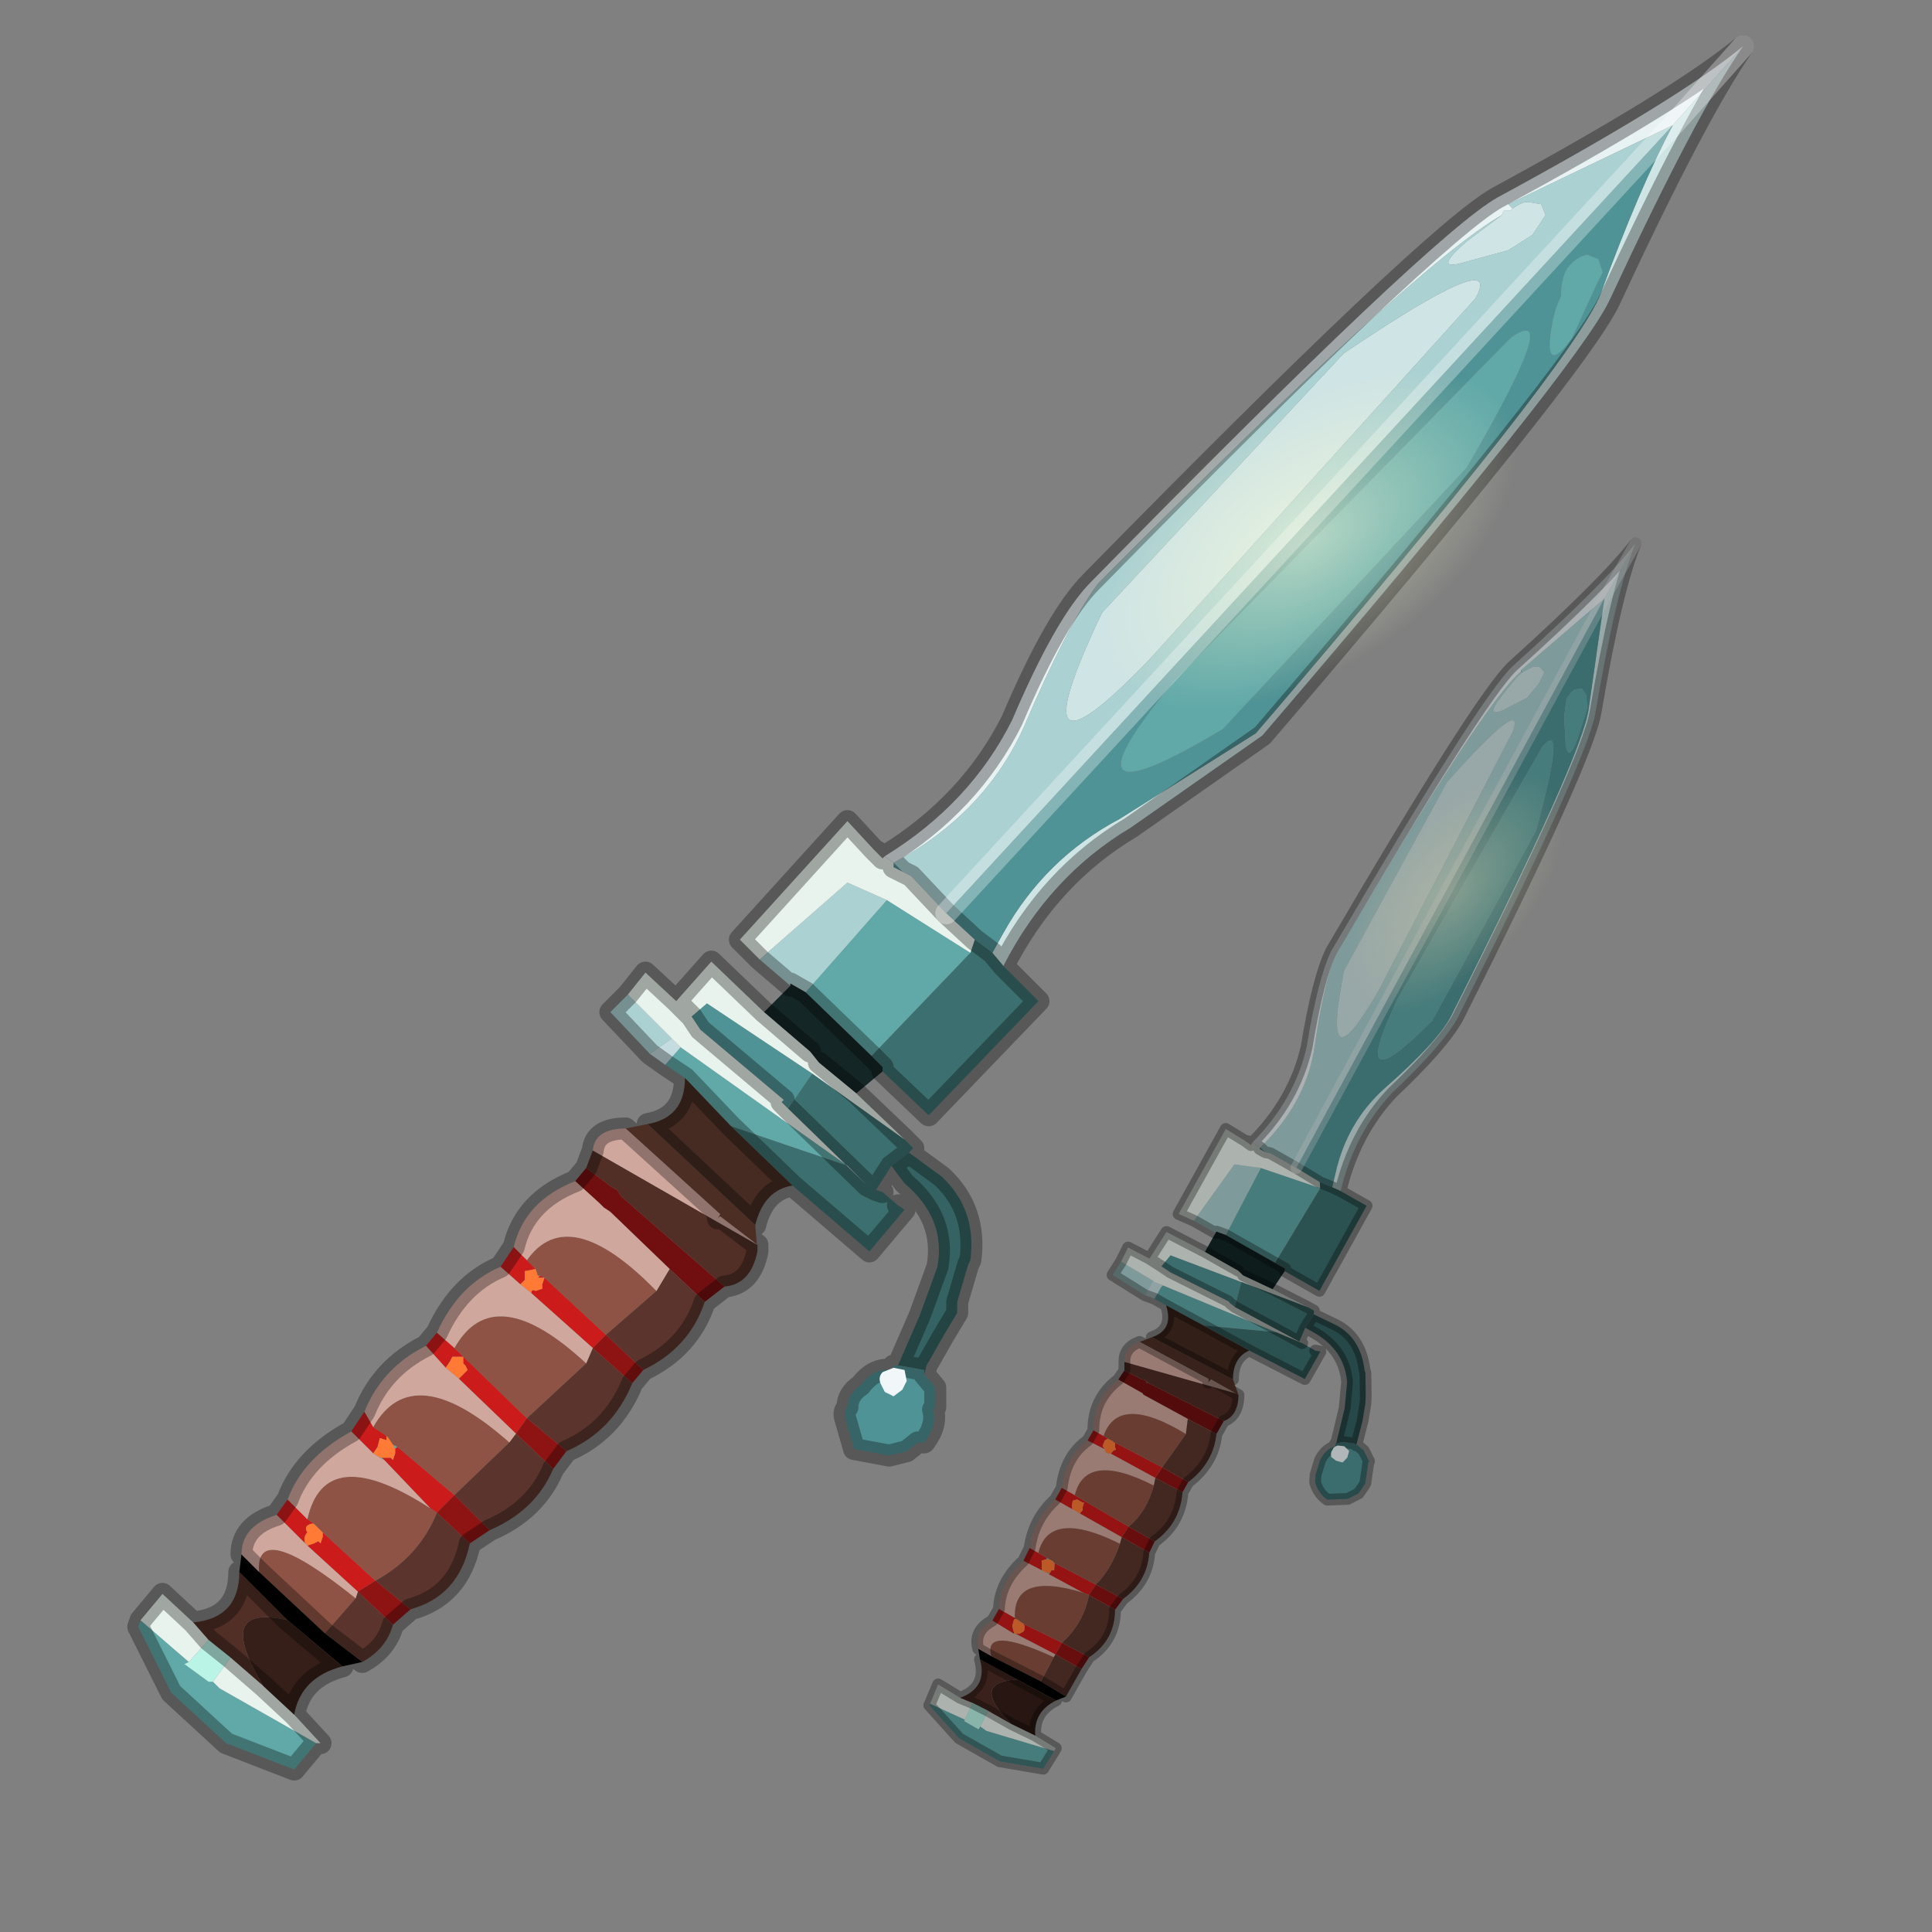 <?xml version="1.0" encoding="UTF-8" standalone="no"?>
<svg xmlns:xlink="http://www.w3.org/1999/xlink" height="440.0px" width="440.0px" xmlns="http://www.w3.org/2000/svg">
  <rect width="100%" height="100%" fill="#808080" stroke="none"/>
  <g transform="matrix(10.0, 0.0, 0.0, 10.0, 0.0, 0.0)">
    <use height="44.0" transform="matrix(1.0, 0.0, 0.0, 1.0, 0.0, 0.0)" width="44.0" xlink:href="#shape0"/>
    <use height="44.0" transform="matrix(0.516, -0.143, 0.143, 0.516, 15.335, 18.307)" width="42.65" xlink:href="#sprite0"/>
  </g>
  <defs>
    <g id="shape0" transform="matrix(1.0, 0.0, 0.0, 1.0, 0.0, 0.0)">
      <path d="M44.0 44.0 L0.0 44.0 0.0 0.0 44.0 0.0 44.0 44.0" fill="#43adca" fill-opacity="0.0" fill-rule="evenodd" stroke="none"/>
      <path d="M39.7 1.05 L38.1 2.85 34.35 4.65 34.45 4.75 34.4 4.8 34.25 4.8 34.2 4.9 Q32.2 6.05 25.0 13.3 24.3 14.25 23.3 16.6 22.4 18.55 20.35 19.65 L20.15 19.5 Q22.1 18.3 23.05 16.4 24.05 14.05 24.85 13.25 32.6 5.35 34.1 4.5 38.25 2.25 39.7 1.05" fill="#e9f2f3" fill-rule="evenodd" stroke="none"/>
      <path d="M38.1 2.85 L39.7 1.05 Q38.65 2.55 36.65 6.85 35.9 8.4 28.75 16.75 L25.75 18.85 Q23.9 19.95 22.85 22.0 L22.6 21.7 22.85 21.25 Q23.8 19.55 25.5 18.65 L28.6 16.7 Q35.8 8.3 36.45 6.7 37.35 4.25 38.1 2.85 M34.2 4.9 L34.25 4.8 34.4 4.8 34.45 4.75 Q34.65 4.6 34.8 4.6 L35.1 4.65 35.2 4.9 34.9 5.35 34.35 5.7 33.25 6.0 Q32.65 6.15 33.4 5.5 L34.2 4.9 M30.6 8.05 Q34.3 5.55 33.6 6.8 L26.15 15.05 Q23.05 18.25 25.1 13.95 L30.6 8.05" fill="#cfe4e4" fill-rule="evenodd" stroke="none"/>
      <path d="M20.35 19.65 Q22.4 18.55 23.3 16.6 24.3 14.25 25.0 13.3 32.2 6.05 34.2 4.9 L33.4 5.5 Q32.65 6.15 33.25 6.0 L34.35 5.7 34.9 5.35 35.2 4.9 35.1 4.65 34.8 4.6 Q34.65 4.6 34.45 4.75 L34.35 4.65 38.1 2.85 21.55 20.8 20.75 19.95 20.55 19.85 20.35 19.65 M30.6 8.05 L25.1 13.95 Q23.05 18.25 26.15 15.05 L33.6 6.8 Q34.3 5.55 30.6 8.05 M14.3 22.65 L15.3 23.65 14.8 24.0 13.9 23.05 14.3 22.65 M18.0 22.45 L17.3 21.85 19.3 20.1 20.2 20.5 18.35 22.6 18.0 22.4 18.0 22.45" fill="#acd1d2" fill-rule="evenodd" stroke="none"/>
      <path d="M38.1 2.85 Q37.35 4.25 36.45 6.7 35.8 8.3 28.6 16.7 L25.5 18.65 Q23.8 19.55 22.85 21.25 L22.6 21.7 22.2 21.4 21.55 20.8 38.1 2.85 M36.4 5.9 L36.15 5.8 Q35.9 5.85 35.7 6.1 35.55 6.35 35.55 6.75 35.35 7.15 35.3 7.75 35.25 8.45 35.8 7.7 L36.35 6.5 36.5 6.2 36.4 5.9 M26.75 15.5 Q23.85 19.0 27.85 16.6 L33.4 10.65 Q35.65 6.8 34.4 7.7 L26.75 15.5 M17.95 25.25 L17.8 25.1 17.85 25.05 15.95 23.45 15.75 23.15 16.1 22.85 18.5 24.45 17.95 25.25 M20.55 19.85 L20.35 19.75 20.35 19.65 20.55 19.85 M21.05 31.3 L21.3 31.6 21.3 32.05 21.25 32.1 Q21.35 32.45 21.05 32.85 L20.9 32.85 20.65 33.05 20.25 33.15 19.45 33.0 19.25 32.3 Q19.2 32.15 19.3 32.05 19.3 31.75 19.6 31.55 19.9 31.15 20.3 31.2 L20.35 31.1 20.45 31.1 20.5 31.1 21.05 31.2 21.05 31.3 M20.3 31.2 L20.45 31.1 20.3 31.2" fill="#509396" fill-rule="evenodd" stroke="none"/>
      <path d="M36.4 5.9 L36.5 6.2 36.35 6.5 35.8 7.7 Q35.25 8.45 35.3 7.75 35.35 7.15 35.55 6.75 35.55 6.35 35.7 6.1 35.9 5.85 36.15 5.8 L36.4 5.9 M26.75 15.5 L34.4 7.7 Q35.65 6.8 33.4 10.65 L27.85 16.6 Q23.85 19.0 26.75 15.5 M15.5 23.85 L19.3 26.55 16.65 25.65 15.6 24.55 15.15 24.25 15.5 23.85 M20.2 20.5 L22.1 21.7 19.85 24.05 18.35 22.6 20.2 20.5 M7.2 39.7 L6.7 40.3 5.15 39.7 3.9 38.55 3.15 37.05 3.2 36.9 4.3 37.85 4.2 37.9 4.75 38.3 4.85 38.3 5.0 38.45 7.2 39.7 M8.7 33.2 L8.75 33.25 8.65 33.2 8.7 33.2 M9.05 32.95 L9.0 33.0 8.95 32.9 9.05 32.95" fill="#61a9a9" fill-rule="evenodd" stroke="none"/>
      <path d="M6.3 34.5 L6.55 34.15 7.0 34.6 7.15 34.7 7.1 34.7 Q6.9 34.75 7.0 34.9 6.9 35.0 6.95 35.15 L6.3 34.5 M8.0 32.6 L8.3 32.15 8.5 32.5 8.8 32.7 8.8 32.8 8.65 32.75 8.6 32.95 8.5 33.1 8.0 32.6 M9.7 30.65 L9.95 30.35 10.35 30.7 12.0 32.3 11.75 32.65 10.45 31.4 10.6 31.25 10.65 31.2 10.6 31.1 10.55 31.05 10.55 30.9 10.5 30.9 10.3 30.9 10.25 31.0 10.15 31.15 9.7 30.65 M11.4 28.85 L11.7 28.4 12.0 28.7 12.2 28.9 11.95 28.95 11.95 29.15 11.85 29.25 11.4 28.85 M13.8 30.4 L13.5 30.7 12.1 29.45 Q12.1 29.35 12.2 29.4 L12.35 29.35 12.35 29.25 12.4 29.1 13.8 30.4 M12.3 29.05 L12.4 29.1 12.25 29.1 12.3 29.05 M8.7 33.2 L8.9 33.2 8.95 33.25 9.0 33.1 9.0 33.0 9.05 32.95 10.35 34.05 9.95 34.45 9.8 34.35 8.75 33.25 8.7 33.2 M8.55 36.0 L8.15 36.25 7.0 35.2 7.15 35.15 7.25 35.1 7.3 35.15 7.35 35.0 7.35 34.9 8.55 36.0" fill="#cb1b1b" fill-rule="evenodd" stroke="none"/>
      <path d="M12.4 29.1 L12.35 29.25 12.35 29.35 12.2 29.4 Q12.1 29.35 12.1 29.45 L11.85 29.25 11.95 29.15 11.95 28.95 12.2 28.9 12.25 29.05 12.3 29.05 12.25 29.1 12.4 29.1 M10.15 31.15 L10.25 31.0 10.3 30.9 10.5 30.9 10.55 30.9 10.55 31.05 10.6 31.1 10.65 31.2 10.6 31.25 10.45 31.4 10.15 31.15 M9.0 33.0 L9.0 33.1 8.95 33.25 8.9 33.2 8.7 33.2 8.65 33.2 8.5 33.1 8.6 32.95 8.65 32.75 8.8 32.8 8.8 32.7 8.85 32.75 8.95 32.9 9.0 33.0 M6.95 35.15 Q6.9 35.0 7.0 34.9 6.9 34.75 7.1 34.7 L7.15 34.7 7.35 34.9 7.35 35.0 7.3 35.15 7.25 35.1 7.15 35.15 7.0 35.2 6.95 35.15" fill="#ff7b35" fill-rule="evenodd" stroke="none"/>
      <path d="M14.95 29.4 L13.8 30.4 12.4 29.1 12.3 29.05 12.25 29.05 12.2 28.9 12.0 28.7 Q12.95 27.35 14.95 29.4 M11.6 32.85 L10.35 34.05 9.05 32.95 8.95 32.9 8.85 32.75 8.8 32.7 8.5 32.5 Q9.4 30.9 11.6 32.85 M12.0 32.3 L10.35 30.7 Q11.25 29.1 13.35 31.05 L12.0 32.3 M9.8 34.35 L9.95 34.45 Q9.55 35.45 8.55 36.0 L7.35 34.9 7.15 34.7 7.0 34.6 Q7.4 32.8 9.8 34.35 M8.1 36.4 L7.4 37.2 5.9 35.8 Q5.8 34.55 8.1 36.4" fill="#8f5345" fill-rule="evenodd" stroke="none"/>
      <path d="M22.6 21.7 L22.85 22.0 23.65 22.8 21.15 25.4 20.1 24.4 20.1 24.3 19.85 24.05 22.1 21.7 22.2 21.4 22.6 21.7 M19.3 26.55 L19.75 27.0 17.95 25.25 18.5 24.45 20.6 25.95 20.8 26.15 20.7 26.25 20.3 26.55 19.95 27.1 20.1 27.15 20.45 27.45 20.6 27.55 19.8 28.5 18.05 27.0 16.65 25.65 19.3 26.55 M19.95 27.1 L19.75 27.0 19.95 27.1" fill="#3c6f6f" fill-rule="evenodd" stroke="none"/>
      <path d="M17.4 23.05 L18.0 22.45 18.0 22.4 18.35 22.6 19.85 24.05 20.1 24.3 20.1 24.4 19.5 24.9 18.65 24.2 18.45 23.95 17.4 23.05" fill="#152626" fill-rule="evenodd" stroke="none"/>
      <path d="M20.7 26.25 L21.45 26.8 Q22.25 27.55 22.1 28.7 L22.05 28.8 21.8 29.65 21.8 29.9 21.5 30.4 21.1 31.1 21.05 31.3 21.05 31.2 20.5 31.1 20.45 31.1 20.95 29.95 21.35 28.85 Q21.55 27.75 20.6 26.95 L20.3 26.55 20.7 26.25" fill="#356262" fill-rule="evenodd" stroke="none"/>
      <path d="M17.2 27.9 L17.25 28.5 17.25 28.35 16.4 27.7 16.35 27.75 16.4 27.65 16.4 27.7 16.4 27.65 14.25 25.7 14.75 25.6 17.2 27.9" fill="#6f4335" fill-rule="evenodd" stroke="none"/>
      <path d="M18.05 27.0 Q17.4 27.1 17.2 27.9 L14.75 25.6 Q15.6 25.45 15.6 24.55 L16.65 25.65 18.05 27.0" fill="#452b21" fill-rule="evenodd" stroke="none"/>
      <path d="M15.3 23.65 L15.5 23.85 15.15 24.25 14.8 24.0 15.3 23.65" fill="#c4dcdf" fill-rule="evenodd" stroke="none"/>
      <path d="M17.25 28.5 Q17.1 29.25 16.5 29.3 L14.15 27.25 14.05 27.1 13.95 27.05 13.35 26.6 13.5 26.2 17.25 28.35 17.25 28.5 M4.4 36.95 Q5.45 36.85 5.45 35.8 L6.55 36.9 Q4.85 36.5 6.0 38.4 L5.25 37.75 4.75 37.35 4.4 36.95" fill="#512e26" fill-rule="evenodd" stroke="none"/>
      <path d="M16.5 29.3 L16.05 29.65 15.25 28.9 13.9 27.6 13.75 27.5 13.65 27.4 13.1 26.9 13.35 26.6 13.95 27.05 14.05 27.1 14.15 27.25 16.5 29.3" fill="#710f10" fill-rule="evenodd" stroke="none"/>
      <path d="M16.05 29.65 Q15.7 30.7 14.65 31.2 L13.8 30.4 14.95 29.4 15.25 28.9 16.05 29.65 M14.4 31.5 Q13.95 32.6 12.9 33.05 L12.0 32.3 13.35 31.05 13.5 30.7 14.4 31.5 M12.6 33.45 Q12.2 34.4 11.15 34.85 L10.35 34.05 11.6 32.85 11.75 32.65 12.6 33.45 M10.7 35.15 Q10.45 36.35 9.35 36.65 L8.55 36.0 Q9.55 35.45 9.95 34.45 L10.7 35.15 M8.95 37.0 Q8.8 37.55 8.25 37.85 L7.4 37.2 8.1 36.4 8.15 36.25 8.95 37.0" fill="#5b352d" fill-rule="evenodd" stroke="none"/>
      <path d="M14.65 31.2 L14.4 31.5 13.5 30.7 13.8 30.4 14.65 31.2 M12.9 33.05 L12.6 33.45 11.75 32.65 12.0 32.3 12.9 33.05 M11.15 34.85 L10.7 35.15 9.95 34.45 10.35 34.05 11.15 34.85 M9.35 36.65 L8.95 37.0 8.15 36.25 8.55 36.0 9.35 36.65" fill="#8e1313" fill-rule="evenodd" stroke="none"/>
      <path d="M4.75 37.35 L5.25 37.75 4.85 38.3 4.75 38.3 4.2 37.9 4.3 37.85 4.75 37.35" fill="#b9f4e7" fill-rule="evenodd" stroke="none"/>
      <path d="M8.25 37.85 L7.8 37.95 6.55 36.9 5.45 35.8 5.5 35.4 5.9 35.8 7.4 37.2 8.25 37.85" fill="#000000" fill-rule="evenodd" stroke="none"/>
      <path d="M20.15 19.5 L20.35 19.65 20.35 19.75 20.55 19.85 20.75 19.95 21.55 20.8 22.2 21.4 22.1 21.7 20.2 20.5 19.3 20.1 17.3 21.85 16.85 21.4 19.3 18.7 19.9 19.35 20.1 19.55 20.15 19.5 M14.3 22.65 L14.7 22.15 15.4 22.8 15.75 23.15 15.4 22.8 16.2 21.9 17.4 23.05 18.45 23.95 18.65 24.2 19.5 24.9 20.6 25.95 18.5 24.45 16.1 22.85 15.75 23.15 15.95 23.45 17.85 25.05 17.8 25.1 17.95 25.25 19.75 27.0 19.3 26.55 15.5 23.85 15.3 23.65 14.3 22.65 M6.7 39.05 L7.3 39.7 7.2 39.7 5.0 38.45 4.85 38.3 5.25 37.75 6.0 38.4 6.7 39.05 M3.2 36.9 L3.7 36.3 4.4 36.95 4.75 37.35 4.3 37.85 3.2 36.9" fill="#e9f3ed" fill-rule="evenodd" stroke="none"/>
      <path d="M5.5 35.4 Q5.5 34.75 6.3 34.5 L6.95 35.15 7.0 35.2 8.15 36.25 8.1 36.4 Q5.8 34.55 5.9 35.8 L5.5 35.4 M6.55 34.15 Q6.9 33.2 8.0 32.6 L8.5 33.1 8.65 33.2 8.75 33.25 9.8 34.35 Q7.4 32.8 7.0 34.6 L6.55 34.15 M8.3 32.15 Q8.7 31.15 9.7 30.65 L10.15 31.15 10.45 31.4 11.75 32.65 11.6 32.85 Q9.4 30.9 8.5 32.5 L8.3 32.15 M9.95 30.35 Q10.45 29.25 11.4 28.85 L11.85 29.25 12.1 29.45 13.5 30.7 13.35 31.05 Q11.25 29.1 10.35 30.7 L9.95 30.35 M11.7 28.4 Q11.95 27.35 13.1 26.9 L13.65 27.4 13.75 27.5 13.9 27.6 15.25 28.9 14.95 29.4 Q12.95 27.35 12.0 28.7 L11.7 28.4 M13.5 26.2 Q13.55 25.7 14.25 25.7 L16.4 27.65 16.35 27.75 16.4 27.7 17.25 28.35 13.5 26.2" fill="#d0a79d" fill-rule="evenodd" stroke="none"/>
      <path d="M7.8 37.95 Q6.85 38.2 6.7 39.05 L6.0 38.4 Q4.85 36.5 6.55 36.9 L7.8 37.95" fill="#361e19" fill-rule="evenodd" stroke="none"/>
      <path d="M39.7 1.05 Q38.25 2.25 34.1 4.5 32.6 5.35 24.85 13.25 24.05 14.05 23.05 16.4 22.1 18.3 20.15 19.5 L20.35 19.65 20.55 19.85 20.35 19.75 20.35 19.65 M22.6 21.7 L22.85 22.0 Q23.9 19.95 25.75 18.85 L28.75 16.75 Q35.9 8.4 36.65 6.85 38.65 2.55 39.7 1.05 M15.4 22.8 L14.7 22.15 14.3 22.65 M19.75 27.0 L17.95 25.25 17.8 25.1 M17.85 25.05 L15.95 23.45 15.75 23.15 15.4 22.8 16.2 21.9 17.4 23.05 M18.0 22.45 L17.3 21.85 16.85 21.4 19.3 18.7 19.9 19.35 20.15 19.5 20.1 19.55 19.9 19.35 M18.35 22.6 L18.0 22.4 18.0 22.45 M20.6 25.95 L19.5 24.9 18.65 24.2 M18.45 23.95 L17.4 23.05 M22.2 21.4 L21.55 20.8 20.75 19.95 20.55 19.85 M19.85 24.05 L18.35 22.6 M20.1 24.4 L20.1 24.3 19.85 24.05 M22.85 22.0 L23.65 22.8 21.15 25.4 20.1 24.4 M22.6 21.7 L22.2 21.4 M20.7 26.25 L21.45 26.8 Q22.25 27.55 22.1 28.7 L22.05 28.8 21.8 29.65 21.8 29.9 21.5 30.4 21.1 31.1 21.05 31.3 21.3 31.6 21.3 32.05 21.25 32.1 Q21.35 32.45 21.05 32.85 L20.9 32.85 20.65 33.05 20.25 33.15 19.45 33.0 19.25 32.3 Q19.2 32.15 19.3 32.05 19.3 31.75 19.6 31.55 19.9 31.15 20.3 31.2 L20.35 31.1 20.45 31.1 20.95 29.95 21.35 28.85 Q21.55 27.75 20.6 26.95 L20.3 26.55 19.95 27.1 20.1 27.15 M20.45 27.45 L20.6 27.55 19.8 28.5 18.05 27.0 Q17.4 27.1 17.2 27.9 L14.75 25.6 Q15.6 25.45 15.6 24.55 L15.15 24.25 14.8 24.0 13.9 23.05 14.3 22.65 M17.25 28.5 Q17.1 29.25 16.5 29.3 L16.05 29.65 Q15.7 30.7 14.65 31.2 L14.4 31.5 Q13.95 32.6 12.9 33.05 L12.6 33.45 Q12.2 34.4 11.15 34.85 L10.7 35.15 Q10.45 36.35 9.35 36.65 L8.95 37.0 Q8.8 37.55 8.25 37.85 M7.8 37.95 Q6.85 38.2 6.7 39.05 L7.3 39.7 7.2 39.7 6.7 40.3 5.15 39.7 3.9 38.55 3.15 37.05 3.2 36.9 3.7 36.3 4.4 36.95 Q5.45 36.85 5.45 35.8 M5.5 35.4 Q5.5 34.75 6.3 34.5 L6.55 34.15 Q6.9 33.2 8.0 32.6 L8.3 32.15 Q8.7 31.15 9.7 30.65 L9.95 30.35 Q10.45 29.25 11.4 28.85 L11.7 28.4 Q11.95 27.35 13.1 26.9 L13.35 26.6 13.5 26.2 Q13.55 25.7 14.25 25.7 M20.7 26.25 L20.3 26.55 M20.6 25.95 L20.8 26.15 20.7 26.25 M19.75 27.0 L19.95 27.1 M16.4 27.65 L16.35 27.75 16.4 27.7 16.4 27.65 14.25 25.7 M17.25 28.35 L17.25 28.5 M18.05 27.0 L16.65 25.65 15.6 24.55 M16.4 27.7 L17.25 28.35 M20.45 31.1 L20.5 31.1 21.05 31.2 21.05 31.3 M20.45 31.1 L20.3 31.2 M5.9 35.8 L5.5 35.4 M4.75 37.35 L5.25 37.75 6.0 38.4 M6.55 36.9 L5.45 35.8 M4.4 36.95 L4.75 37.35 M7.4 37.2 L8.25 37.85 M7.8 37.95 L6.55 36.9 M7.4 37.2 L5.9 35.8 M6.7 39.05 L6.0 38.4" fill="none" stroke="#000000" stroke-linecap="round" stroke-linejoin="round" stroke-opacity="0.314" stroke-width="0.5"/>
      <path d="M38.1 2.85 L39.7 1.05 M21.55 20.8 L38.1 2.85" fill="none" stroke="#ffffff" stroke-linecap="round" stroke-linejoin="round" stroke-opacity="0.302" stroke-width="0.5"/>
      <path d="M20.15 31.7 L20.05 31.5 Q20.0 31.35 20.1 31.25 L20.35 31.15 20.6 31.2 20.65 31.45 20.55 31.65 20.35 31.8 20.15 31.7" fill="#f1f7f8" fill-rule="evenodd" stroke="none"/>
      <path d="M32.85 16.55 Q29.6 19.05 26.35 19.45 23.15 19.9 21.85 18.05 20.5 16.25 21.9 13.25 23.35 10.25 26.65 7.9 29.95 5.5 33.25 5.05 36.5 4.65 37.75 6.45 39.1 8.3 37.7 11.2 36.2 14.2 32.85 16.55" fill="url(#gradient0)" fill-rule="evenodd" stroke="none"/>
    </g>
    <radialGradient cx="0" cy="0" gradientTransform="matrix(0.013, -0.009, 0.005, 0.007, 29.85, 12.3)" gradientUnits="userSpaceOnUse" id="gradient0" r="819.2" spreadMethod="pad">
      <stop offset="0.0" stop-color="#ffffde" stop-opacity="0.522"/>
      <stop offset="0.412" stop-color="#ffffcc" stop-opacity="0.0"/>
    </radialGradient>
    <g id="sprite0" transform="matrix(1.0, 0.0, 0.0, 1.0, 0.25, 0.25)">
      <use height="44.0" transform="matrix(1.0, 0.0, 0.0, 1.0, -0.25, -0.25)" width="42.65" xlink:href="#shape1"/>
    </g>
    <g id="shape1" transform="matrix(1.0, 0.0, 0.0, 1.0, 0.25, 0.25)">
      <path d="M31.7 7.65 Q35.9 4.95 35.0 6.3 L26.55 15.4 Q22.95 18.95 25.35 14.2 L31.7 7.65 M36.05 4.0 L36.5 3.9 36.8 3.95 36.95 4.25 36.6 4.65 35.95 5.1 34.75 5.35 Q34.05 5.4 34.85 4.8 35.75 4.1 36.05 4.0 M40.25 1.9 L42.15 0.0 Q40.85 1.65 38.6 6.45 37.75 8.3 29.45 17.45 28.5 18.4 25.95 19.75 23.95 20.95 22.7 23.2 L22.4 22.95 22.7 22.4 Q23.75 20.45 25.65 19.5 28.35 18.2 29.2 17.3 37.6 8.05 38.35 6.25 L40.25 1.9" fill="#98a8a8" fill-rule="evenodd" stroke="none"/>
      <path d="M31.7 7.65 L25.35 14.2 Q22.95 18.95 26.55 15.4 L35.0 6.3 Q35.9 4.95 31.7 7.65 M36.05 4.0 Q35.75 4.1 34.85 4.8 34.05 5.4 34.75 5.35 L35.95 5.1 36.6 4.65 36.95 4.25 36.8 3.95 36.5 3.9 36.05 4.0 36.0 3.9 40.25 1.9 21.15 21.75 20.25 20.85 20.05 20.75 19.9 20.5 Q22.2 19.25 23.2 17.15 24.4 14.4 25.2 13.45 34.1 4.8 36.0 3.95 L36.05 4.0 M13.5 25.25 L12.4 24.05 12.9 23.6 14.0 24.75 13.5 25.25 M17.1 23.5 L16.35 22.75 18.65 20.9 19.7 21.35 17.5 23.7 17.15 23.45 17.1 23.5" fill="#7e9a9b" fill-rule="evenodd" stroke="none"/>
      <path d="M36.05 4.0 L36.0 3.95 36.0 3.9 36.05 4.0 M19.9 20.5 L20.05 20.75 19.85 20.55 19.9 20.5 M21.15 21.75 L40.25 1.9 38.35 6.25 Q37.6 8.05 29.2 17.3 28.35 18.2 25.65 19.5 23.75 20.45 22.7 22.4 L22.4 22.95 21.95 22.6 21.15 21.75 M37.55 5.6 L37.25 6.3 37.0 7.45 Q36.9 8.25 37.55 7.35 L38.3 6.2 38.4 5.65 38.3 5.35 38.0 5.3 Q37.8 5.35 37.55 5.6 M20.45 33.8 L20.5 33.8 20.7 34.1 20.8 34.6 20.75 34.65 20.4 35.45 20.3 35.55 20.0 35.8 19.5 35.9 18.65 35.7 Q18.35 35.35 18.35 34.85 L18.45 34.55 18.8 34.0 Q19.15 33.6 19.6 33.6 L19.6 33.5 19.65 33.5 19.9 33.5 20.4 33.7 20.45 33.8 M27.2 16.0 Q23.85 19.85 28.4 17.25 L34.8 10.65 Q37.4 6.3 36.0 7.3 L27.2 16.0 M16.85 26.45 L14.8 24.6 14.5 24.25 15.0 23.9 17.6 25.8 17.05 26.75 16.9 26.55 16.85 26.45 M19.6 33.6 L19.65 33.5 19.6 33.6" fill="#3b6c6e" fill-rule="evenodd" stroke="none"/>
      <path d="M36.0 3.95 Q34.1 4.8 25.2 13.45 24.4 14.4 23.2 17.15 22.2 19.25 19.9 20.5 L19.65 20.2 Q21.85 18.95 22.95 16.9 24.2 14.2 25.05 13.25 33.95 4.6 35.7 3.65 40.5 1.25 42.15 0.0 L40.25 1.9 36.0 3.9 36.0 3.95" fill="#acb2b3" fill-rule="evenodd" stroke="none"/>
      <path d="M37.55 5.6 Q37.8 5.35 38.0 5.3 L38.3 5.35 38.4 5.65 38.3 6.2 37.55 7.35 Q36.9 8.25 37.0 7.45 L37.25 6.3 37.55 5.6 M4.6 42.9 L3.95 43.5 2.25 42.7 0.85 41.3 0.0 39.6 0.05 39.55 1.3 40.6 1.25 40.65 1.75 41.15 1.85 41.05 2.05 41.3 4.6 42.9 M14.25 25.9 L13.85 25.5 14.25 25.1 14.35 25.05 18.45 28.25 15.55 27.15 14.25 25.9 M27.2 16.0 L36.0 7.3 Q37.4 6.3 34.8 10.65 L28.4 17.25 Q23.85 19.85 27.2 16.0 M12.55 28.75 L12.6 28.85 12.6 28.9 12.55 28.75 M12.25 29.2 L12.3 29.25 12.3 29.3 12.25 29.2 M21.9 22.85 L19.2 25.4 17.5 23.7 19.7 21.35 21.9 22.85 M6.45 34.95 L6.5 34.9 6.6 35.0 6.45 34.95 M6.75 35.2 L6.7 35.15 6.7 35.1 6.75 35.2 M6.45 35.55 L6.4 35.6 6.3 35.5 6.45 35.55" fill="#477c7c" fill-rule="evenodd" stroke="none"/>
      <path d="M20.05 20.75 L20.25 20.85 21.15 21.75 21.95 22.6 21.9 22.85 19.7 21.35 18.65 20.9 16.35 22.75 15.8 22.3 18.7 19.35 19.35 20.05 19.55 20.3 19.65 20.2 19.9 20.5 19.85 20.55 20.05 20.75 M18.8 26.45 L20.05 27.6 17.6 25.8 15.0 23.9 14.5 24.25 14.8 24.6 16.85 26.45 16.9 26.55 17.05 26.75 19.3 28.9 19.4 29.0 18.45 28.25 14.35 25.05 14.0 24.8 14.0 24.75 12.9 23.6 13.35 23.1 14.1 23.8 15.1 22.9 16.45 24.15 17.6 25.3 17.75 25.55 18.8 26.45 M4.0 42.05 L4.7 42.8 4.6 42.9 2.05 41.3 1.85 41.05 2.35 40.5 3.15 41.3 4.0 42.05 M0.05 39.55 L0.6 38.85 1.35 39.65 1.8 40.0 1.3 40.6 0.05 39.55 M14.1 23.8 L14.5 24.25 14.1 23.8" fill="#acb3ae" fill-rule="evenodd" stroke="none"/>
      <path d="M13.85 25.5 L13.5 25.25 14.0 24.75 14.0 24.8 14.35 25.05 14.25 25.1 13.85 25.5" fill="#90a2a4" fill-rule="evenodd" stroke="none"/>
      <path d="M16.15 29.7 L16.2 30.4 16.1 30.3 15.25 29.45 15.1 29.55 15.15 29.4 12.75 27.1 13.3 27.05 16.15 29.7 M15.25 29.45 L15.15 29.4 15.25 29.45" fill="#513127" fill-rule="evenodd" stroke="none"/>
      <path d="M17.15 28.7 Q16.4 28.8 16.15 29.7 L13.3 27.05 Q14.3 27.0 14.25 25.9 L15.55 27.15 17.15 28.7" fill="#321f18" fill-rule="evenodd" stroke="none"/>
      <path d="M2.65 37.85 Q2.65 37.05 3.55 36.85 L4.3 37.65 4.35 37.65 5.75 38.95 5.65 39.05 Q3.1 36.9 3.1 38.3 L2.65 37.85 M3.95 36.45 Q4.3 35.35 5.5 34.75 L6.15 35.35 6.3 35.5 6.4 35.6 7.6 36.75 Q4.95 35.05 4.5 37.0 L3.95 36.45 M5.9 34.3 Q6.4 33.15 7.5 32.6 L8.1 33.2 8.35 33.45 9.8 34.9 9.65 35.15 Q7.15 32.9 6.2 34.6 L5.9 34.3 M7.9 32.2 Q8.4 30.95 9.5 30.55 L10.1 31.1 Q10.05 31.3 10.3 31.35 L11.85 32.85 11.7 33.15 Q9.3 30.95 8.35 32.65 L7.9 32.2 M9.85 30.2 Q10.2 28.9 11.45 28.4 L12.1 29.05 12.25 29.2 12.3 29.3 13.85 30.8 13.6 31.4 Q11.3 28.95 10.2 30.55 L9.85 30.2 M11.9 27.75 Q12.05 27.15 12.75 27.1 L15.15 29.4 15.1 29.55 15.25 29.45 16.1 30.3 11.9 27.75" fill="#997b73" fill-rule="evenodd" stroke="none"/>
      <path d="M3.55 36.85 L3.95 36.45 4.5 37.0 4.55 37.05 4.45 37.05 4.3 37.3 4.3 37.65 3.55 36.85 M5.5 34.75 L5.9 34.3 6.2 34.6 6.5 34.9 6.45 34.95 6.25 34.95 6.2 35.15 6.15 35.35 5.5 34.75 M7.5 32.6 L7.9 32.2 8.35 32.65 10.2 34.55 9.8 34.9 8.35 33.45 8.5 33.35 8.55 33.2 8.65 33.05 8.6 33.05 8.5 32.95 8.4 32.85 8.2 32.85 8.1 33.1 8.1 33.2 7.5 32.6 M9.5 30.55 L9.85 30.2 10.2 30.55 10.35 30.7 10.2 30.75 10.05 30.95 10.1 31.1 9.5 30.55 M10.3 31.35 L10.45 31.25 10.55 31.25 10.55 31.1 10.6 30.95 10.55 30.95 10.55 30.9 10.6 30.95 12.25 32.5 11.85 32.85 10.3 31.35 M6.4 35.6 L6.45 35.55 6.55 35.45 6.65 35.5 6.7 35.35 6.75 35.2 8.2 36.55 7.8 36.9 7.6 36.75 6.4 35.6 M6.15 38.55 L5.75 38.95 4.35 37.65 4.5 37.7 4.7 37.65 4.75 37.6 4.8 37.45 4.8 37.35 6.15 38.55" fill="#951313" fill-rule="evenodd" stroke="none"/>
      <path d="M10.1 31.1 L10.05 30.95 10.2 30.75 10.35 30.7 10.55 30.9 10.55 30.95 10.6 30.95 10.55 31.1 10.55 31.25 10.45 31.25 10.3 31.35 Q10.05 31.3 10.1 31.1 M8.1 33.2 L8.1 33.1 8.2 32.85 8.4 32.85 8.5 32.95 8.6 33.05 8.65 33.05 8.55 33.2 8.5 33.35 8.35 33.45 8.1 33.2 M6.15 35.35 L6.2 35.15 6.25 34.95 6.45 34.95 6.6 35.0 6.7 35.1 6.7 35.15 6.75 35.2 6.7 35.35 6.65 35.5 6.55 35.45 6.45 35.55 6.3 35.5 6.15 35.35 M4.8 37.35 L4.8 37.45 4.75 37.6 4.7 37.65 4.5 37.7 4.35 37.65 4.3 37.65 4.3 37.3 4.45 37.05 4.55 37.05 4.8 37.35" fill="#bc5a27" fill-rule="evenodd" stroke="none"/>
      <path d="M16.2 30.4 Q15.95 31.25 15.3 31.3 L12.6 28.85 12.55 28.75 12.5 28.7 12.4 28.65 11.8 28.1 11.9 27.75 16.1 30.3 16.2 30.4 M1.35 39.65 Q2.6 39.55 2.6 38.3 L3.9 39.55 Q1.9 39.1 3.15 41.3 L2.35 40.5 1.8 40.0 1.35 39.65" fill="#3b211c" fill-rule="evenodd" stroke="none"/>
      <path d="M15.3 31.3 L14.85 31.75 13.85 30.8 12.3 29.3 12.3 29.25 12.25 29.2 12.1 29.05 11.45 28.4 11.8 28.1 12.4 28.65 12.5 28.7 12.55 28.75 12.6 28.9 12.6 28.85 15.3 31.3" fill="#530b0b" fill-rule="evenodd" stroke="none"/>
      <path d="M10.55 30.9 L10.35 30.7 10.2 30.55 Q11.3 28.95 13.6 31.4 L12.25 32.5 10.6 30.95 10.55 30.9 M10.2 34.55 L8.35 32.65 Q9.3 30.95 11.7 33.15 11.1 34.15 10.2 34.55 M6.5 34.9 L6.2 34.6 Q7.15 32.9 9.65 35.15 9.0 36.1 8.2 36.55 L6.75 35.2 6.7 35.1 6.6 35.0 6.5 34.9 M7.6 36.75 L7.8 36.9 Q7.25 38.0 6.15 38.55 L4.8 37.35 4.55 37.05 4.5 37.0 Q4.95 35.05 7.6 36.75 M3.1 38.3 Q3.1 36.9 5.65 39.05 L4.85 39.9 3.1 38.3" fill="#693d32" fill-rule="evenodd" stroke="none"/>
      <path d="M14.85 31.75 Q14.4 32.9 13.15 33.4 L12.25 32.5 13.6 31.4 13.85 30.8 14.85 31.75 M12.8 33.75 Q12.35 35.0 11.1 35.45 L10.2 34.55 Q11.1 34.15 11.7 33.15 L11.85 32.85 12.8 33.75 M10.75 35.85 Q10.35 37.0 9.15 37.45 L8.2 36.55 Q9.0 36.1 9.65 35.15 L9.8 34.9 10.75 35.85 M8.7 37.8 Q8.35 39.05 7.1 39.45 L6.15 38.55 Q7.25 38.0 7.8 36.9 L8.7 37.8 M6.65 39.85 L5.7 40.8 4.85 39.9 5.65 39.05 5.75 38.95 6.65 39.85" fill="#432721" fill-rule="evenodd" stroke="none"/>
      <path d="M13.15 33.4 L12.8 33.75 11.85 32.85 12.25 32.5 13.15 33.4 M11.1 35.45 L10.75 35.85 9.8 34.9 10.2 34.55 11.1 35.45 M9.15 37.45 L8.7 37.8 7.8 36.9 8.2 36.55 9.15 37.45 M7.1 39.45 L6.65 39.85 5.75 38.95 6.15 38.55 7.1 39.45" fill="#680e0e" fill-rule="evenodd" stroke="none"/>
      <path d="M22.7 23.2 L23.6 24.1 20.7 27.05 19.5 25.85 19.55 25.75 19.2 25.4 21.9 22.85 21.95 22.6 22.4 22.95 22.7 23.2 M20.05 27.6 L20.25 27.8 20.2 27.95 19.7 28.4 19.3 28.9 17.05 26.75 17.6 25.8 20.05 27.6 M19.4 29.0 L19.85 29.45 20.05 29.55 19.1 30.5 17.15 28.7 15.55 27.15 18.45 28.25 19.4 29.0" fill="#2c5151" fill-rule="evenodd" stroke="none"/>
      <path d="M19.5 25.85 L18.8 26.45 17.75 25.55 17.6 25.3 16.45 24.15 17.1 23.5 17.15 23.45 17.5 23.7 19.2 25.4 19.55 25.75 19.5 25.85" fill="#0f1c1c" fill-rule="evenodd" stroke="none"/>
      <path d="M20.2 27.95 L21.0 28.65 Q21.85 29.45 21.65 30.8 L21.65 30.95 21.4 31.9 21.3 32.2 21.0 32.85 20.6 33.55 20.45 33.8 20.4 33.7 19.9 33.5 19.65 33.5 20.4 32.15 20.8 31.1 Q21.05 29.75 20.0 28.7 L19.7 28.4 20.2 27.95" fill="#274848" fill-rule="evenodd" stroke="none"/>
      <path d="M5.7 40.8 L5.25 40.85 3.9 39.55 2.6 38.3 2.65 37.85 3.1 38.3 4.85 39.9 5.7 40.8" fill="#000000" fill-rule="evenodd" stroke="none"/>
      <path d="M5.25 40.85 Q4.2 41.05 4.0 42.05 L3.15 41.3 Q1.9 39.1 3.9 39.55 L5.25 40.85" fill="#271612" fill-rule="evenodd" stroke="none"/>
      <path d="M2.35 40.5 L1.85 41.05 1.75 41.15 1.25 40.65 1.3 40.6 1.8 40.0 2.35 40.5" fill="#88b4aa" fill-rule="evenodd" stroke="none"/>
      <path d="M19.9 20.5 L20.05 20.75 20.25 20.85 21.15 21.75 21.95 22.6 M42.15 0.0 Q40.5 1.25 35.7 3.65 33.95 4.6 25.05 13.25 24.2 14.2 22.95 16.9 21.85 18.95 19.65 20.2 L19.9 20.5 19.85 20.55 20.05 20.75 M42.15 0.0 Q40.85 1.65 38.6 6.45 37.75 8.3 29.45 17.45 28.5 18.4 25.95 19.75 23.95 20.95 22.7 23.2 L23.6 24.1 20.7 27.05 19.5 25.85 M18.8 26.45 L20.05 27.6 20.25 27.8 20.2 27.95 21.0 28.65 Q21.85 29.45 21.65 30.8 L21.65 30.95 21.4 31.9 21.3 32.2 21.0 32.85 20.6 33.55 20.45 33.8 20.5 33.8 20.7 34.1 20.8 34.6 20.75 34.65 20.4 35.45 20.3 35.55 20.0 35.8 19.5 35.9 18.65 35.7 Q18.35 35.35 18.35 34.85 L18.45 34.55 18.8 34.0 Q19.15 33.6 19.6 33.6 L19.6 33.5 19.65 33.5 20.4 32.15 20.8 31.1 Q21.05 29.75 20.0 28.7 L19.7 28.4 19.3 28.9 19.4 29.0 M19.85 29.45 L20.05 29.55 19.1 30.5 17.15 28.7 Q16.4 28.8 16.15 29.7 L13.3 27.05 Q14.3 27.0 14.25 25.9 L13.85 25.5 13.5 25.25 12.4 24.05 12.9 23.6 13.35 23.1 14.1 23.8 15.1 22.9 16.45 24.15 M16.2 30.4 Q15.95 31.25 15.3 31.3 L14.85 31.75 Q14.4 32.9 13.15 33.4 L12.8 33.75 Q12.35 35.0 11.1 35.45 L10.75 35.85 Q10.35 37.0 9.15 37.45 L8.7 37.8 Q8.35 39.05 7.1 39.45 L6.65 39.85 5.7 40.8 M5.25 40.85 Q4.2 41.05 4.0 42.05 L4.7 42.8 4.6 42.9 3.95 43.5 2.25 42.7 0.85 41.3 0.0 39.6 0.05 39.55 0.6 38.85 1.35 39.65 Q2.6 39.55 2.6 38.3 M2.65 37.85 Q2.65 37.05 3.55 36.85 L3.95 36.45 Q4.3 35.35 5.5 34.75 L5.9 34.3 Q6.4 33.15 7.5 32.6 L7.9 32.2 Q8.4 30.95 9.5 30.55 L9.85 30.2 Q10.2 28.9 11.45 28.4 L11.8 28.1 11.9 27.75 Q12.05 27.15 12.75 27.1 M17.1 23.5 L16.35 22.75 15.8 22.3 18.7 19.35 19.35 20.05 19.65 20.2 19.55 20.3 19.35 20.05 M16.85 26.45 L14.8 24.6 14.5 24.25 14.1 23.8 M16.1 30.3 L15.25 29.45 15.1 29.55 15.15 29.4 12.75 27.1 M22.7 23.2 L22.4 22.95 21.95 22.6 M19.2 25.4 L19.55 25.75 19.5 25.85 M17.5 23.7 L17.15 23.45 17.1 23.5 M17.05 26.75 L16.9 26.55 M17.6 25.3 L16.45 24.15 M17.5 23.7 L19.2 25.4 M17.75 25.55 L18.8 26.45 M20.2 27.95 L19.7 28.4 M16.2 30.4 L16.1 30.3 M19.3 28.9 L17.05 26.75 M17.15 28.7 L15.55 27.15 14.25 25.9 M15.15 29.4 L15.25 29.45 M20.45 33.8 L20.4 33.7 19.9 33.5 19.65 33.5 19.6 33.6 M2.65 37.85 L3.1 38.3 4.85 39.9 5.7 40.8 M4.0 42.05 L3.15 41.3 2.35 40.5 1.8 40.0 1.35 39.65 M3.9 39.55 L2.6 38.3 M3.9 39.55 L5.25 40.85" fill="none" stroke="#000000" stroke-linecap="round" stroke-linejoin="round" stroke-opacity="0.314" stroke-width="0.5"/>
      <path d="M21.15 21.75 L40.25 1.9 42.15 0.0" fill="none" stroke="#bcbcbc" stroke-linecap="round" stroke-linejoin="round" stroke-opacity="0.302" stroke-width="0.5"/>
      <path d="M19.45 34.2 L19.3 34.0 Q19.3 33.8 19.45 33.7 19.5 33.6 19.7 33.6 L19.95 33.7 20.1 33.95 19.95 34.2 19.7 34.35 19.45 34.2" fill="#b1b6b7" fill-rule="evenodd" stroke="none"/>
      <path d="M34.2 17.3 Q30.45 19.95 26.75 20.35 23.05 20.7 21.6 18.6 20.1 16.45 21.7 13.1 23.45 9.75 27.25 7.2 31.1 4.55 34.75 4.15 38.45 3.8 39.9 5.95 41.45 8.1 39.75 11.35 38.0 14.75 34.2 17.3" fill="url(#gradient1)" fill-rule="evenodd" stroke="none"/>
    </g>
    <radialGradient cx="0" cy="0" gradientTransform="matrix(0.015, -0.01, 0.005, 0.008, 30.8, 12.25)" gradientUnits="userSpaceOnUse" id="gradient1" r="819.2" spreadMethod="pad">
      <stop offset="0.0" stop-color="#bcbca3" stop-opacity="0.522"/>
      <stop offset="0.412" stop-color="#bcbc96" stop-opacity="0.0"/>
    </radialGradient>
  </defs>
</svg>

